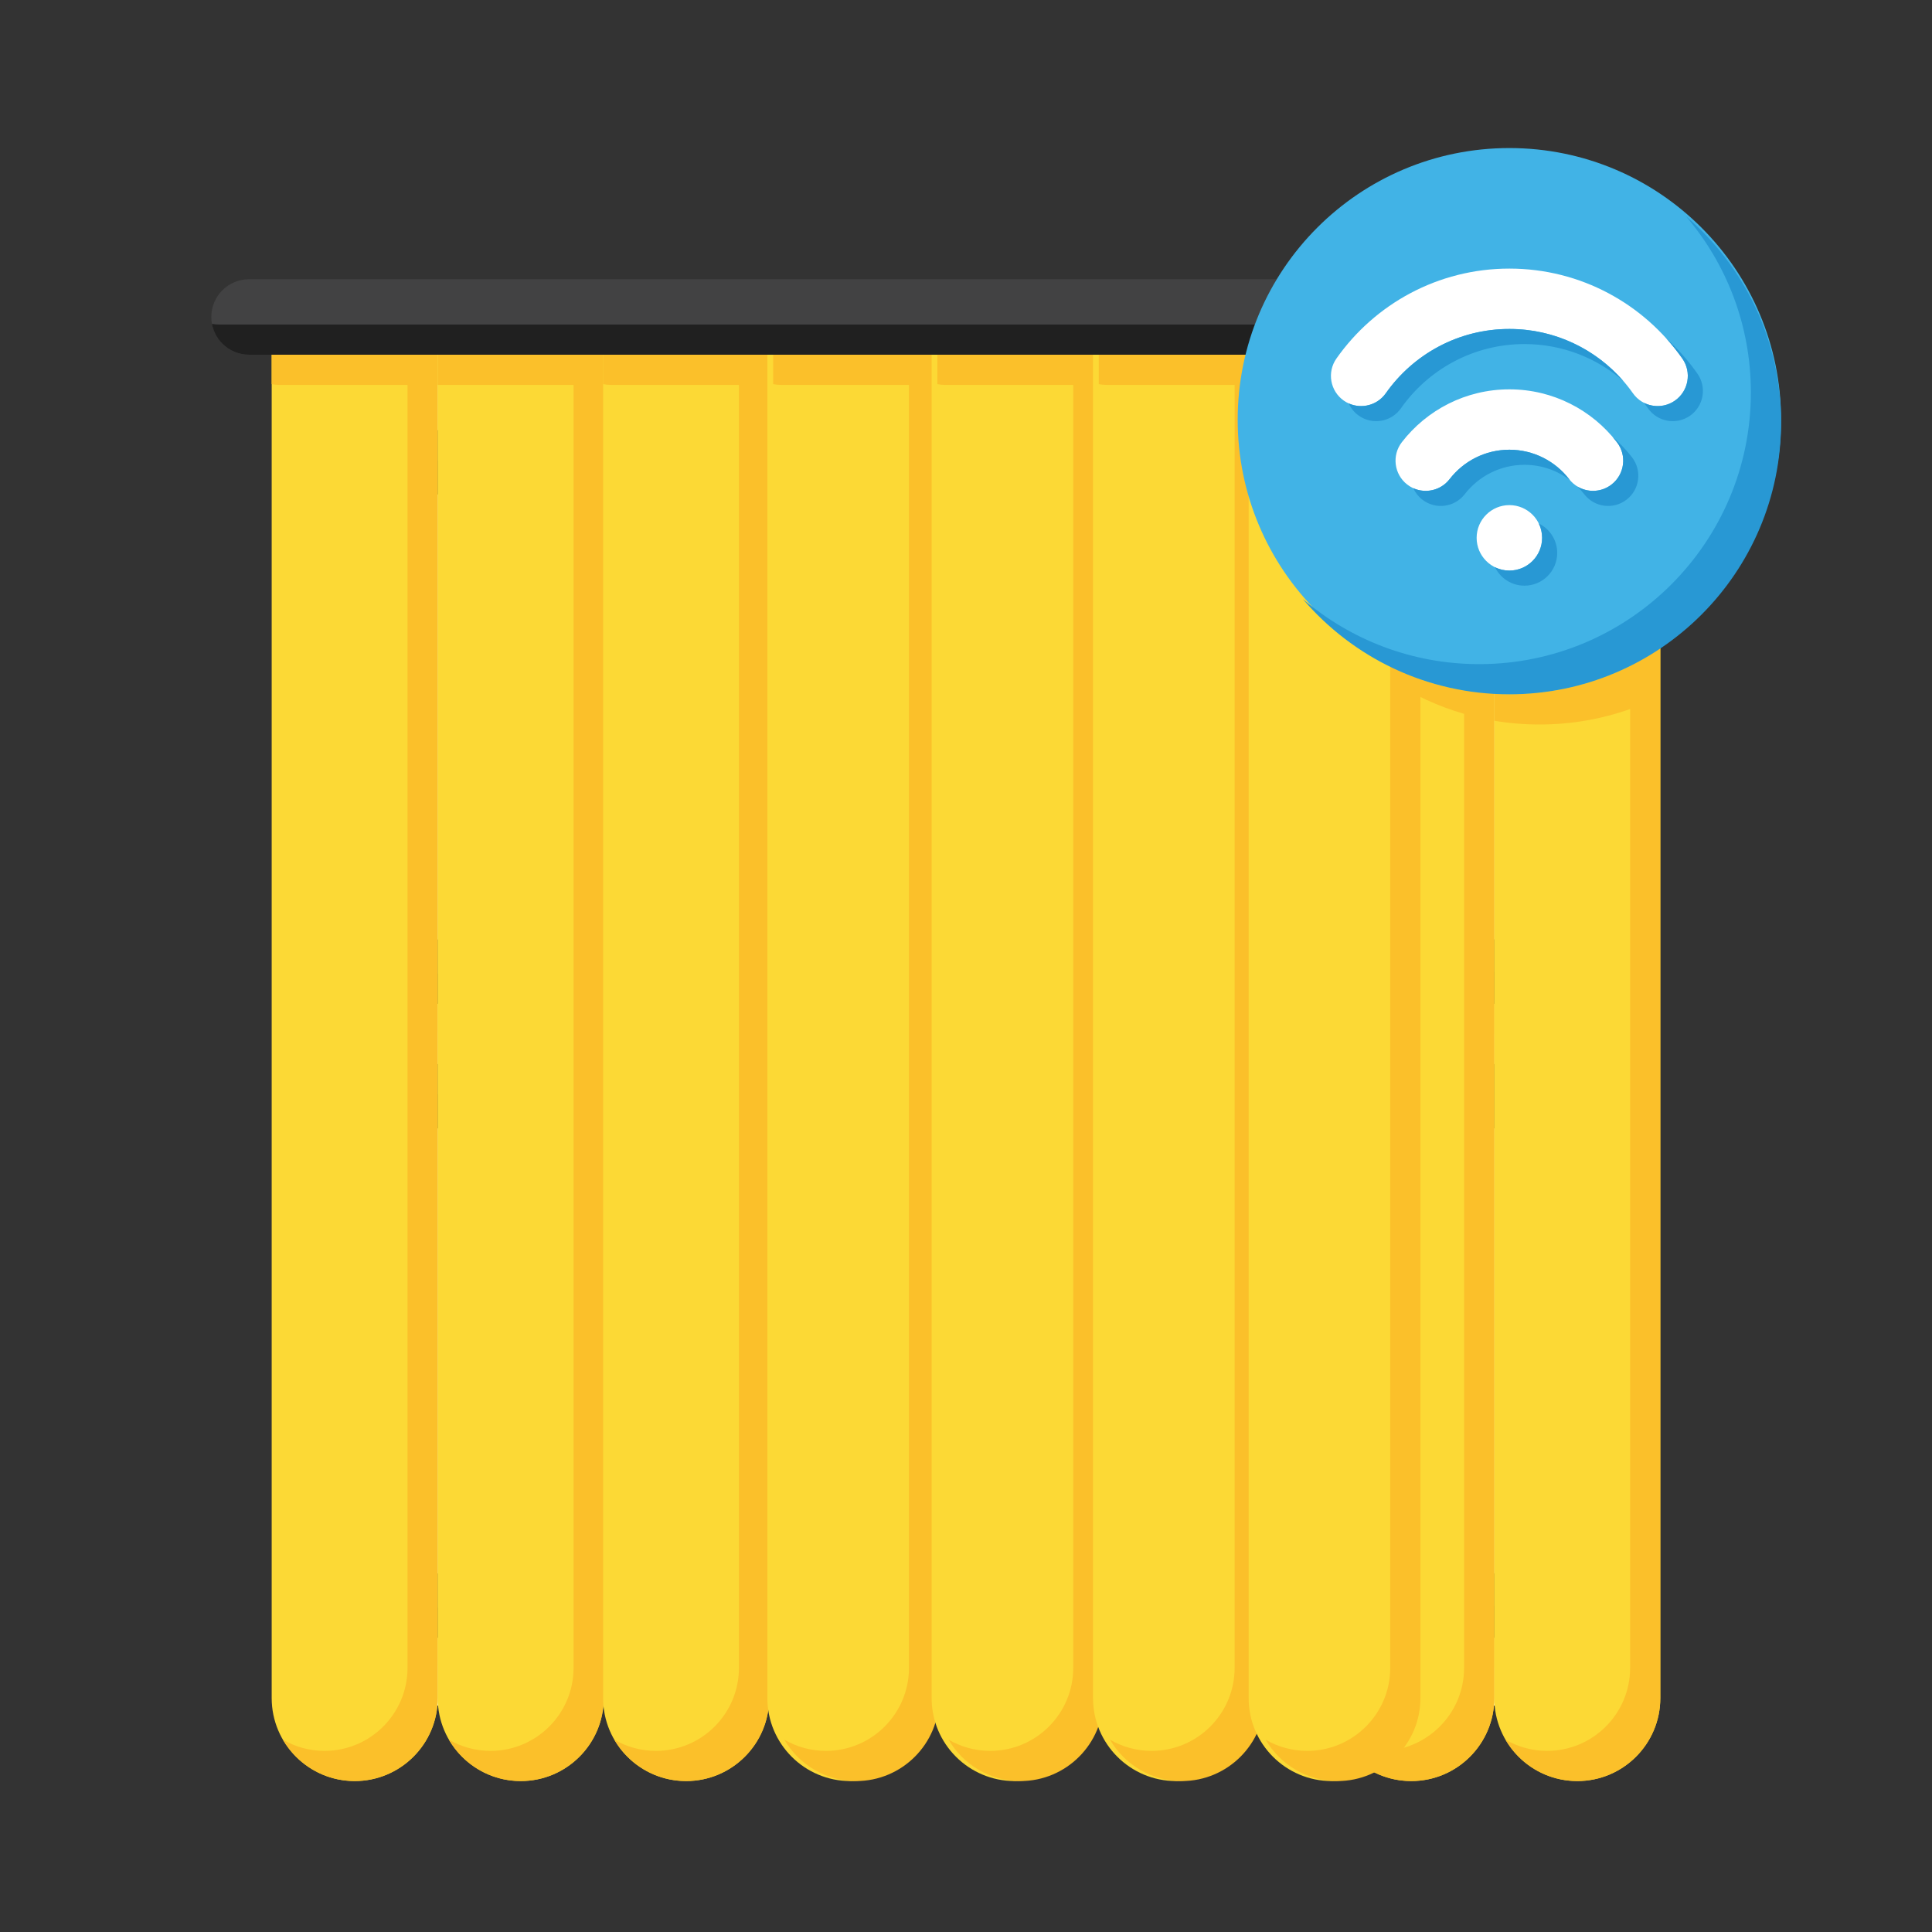 <svg width="128" height="128" xmlns="http://www.w3.org/2000/svg" clip-rule="evenodd">

 <rect width="100%" height="100%" fill="#333333" stroke="none"/>

 <g>
  <title>background</title>
  <rect fill="none" id="canvas_background" height="402" width="582" y="-1" x="-1"/>
 </g>
 <g>
  <title>Layer 1</title>
  <path id="svg_1" fill="#fcf9c5" d="m107,21.5l-86,0l0,85.5c0,1.591 0.632,3.117 1.757,4.243c1.126,1.125 2.652,1.757 4.243,1.757c15.766,0 58.234,0 74,0c1.591,0 3.117,-0.632 4.243,-1.757c1.125,-1.126 1.757,-2.652 1.757,-4.243c0,-20.352 0,-85.5 0,-85.5z"/>
  <path id="svg_2" fill="#fcf69f" d="m21,25.5l0,-2l86,0l0,2l-65,0l0,41l16,0c1.061,0 2.078,-0.421 2.828,-1.172c0.751,-0.75 1.172,-1.767 1.172,-2.828l0,-30c0,-0.573 -0.123,-1.133 -0.354,-1.646c0.436,0.197 0.837,0.473 1.182,0.818c0.751,0.75 1.172,1.767 1.172,2.828l0,30c0,1.061 -0.421,2.078 -1.172,2.828c-0.75,0.751 -1.767,1.172 -2.828,1.172l-18,0l0,40l16,0c1.061,0 2.078,-0.421 2.828,-1.172c0.751,-0.75 1.172,-1.767 1.172,-2.828l0,-30c0,-0.573 -0.123,-1.133 -0.354,-1.646c0.436,0.197 0.837,0.473 1.182,0.818c0.751,0.75 1.172,1.767 1.172,2.828l0,30c0,1.061 -0.421,2.078 -1.172,2.828c-0.75,0.751 -1.767,1.172 -2.828,1.172l-18,0l0,2.5l-2.022,0c0.014,-0.165 0.022,-0.332 0.022,-0.5l0,-2l-10,0c-1.061,0 -2.078,-0.421 -2.828,-1.172c-0.345,-0.345 -0.621,-0.746 -0.818,-1.182c0.513,0.231 1.073,0.354 1.646,0.354l12,0l0,-40l-10,0c-1.061,0 -2.078,-0.421 -2.828,-1.172c-0.345,-0.345 -0.621,-0.746 -0.818,-1.182c0.513,0.231 1.073,0.354 1.646,0.354l12,0l0,-41l-19,0zm82.646,47.354c0.436,0.197 0.837,0.473 1.182,0.818c0.751,0.75 1.172,1.767 1.172,2.828l0,30c0,1.061 -0.421,2.078 -1.172,2.828c-0.75,0.751 -1.767,1.172 -2.828,1.172l-30,0c-1.061,0 -2.078,-0.421 -2.828,-1.172c-0.345,-0.345 -0.621,-0.746 -0.818,-1.182c0.513,0.231 1.073,0.354 1.646,0.354l30,0c1.061,0 2.078,-0.421 2.828,-1.172c0.751,-0.75 1.172,-1.767 1.172,-2.828l0,-30c0,-0.573 -0.123,-1.133 -0.354,-1.646zm0,-42c0.436,0.197 0.837,0.473 1.182,0.818c0.751,0.75 1.172,1.767 1.172,2.828l0,30c0,1.061 -0.421,2.078 -1.172,2.828c-0.75,0.751 -1.767,1.172 -2.828,1.172l-30,0c-1.061,0 -2.078,-0.421 -2.828,-1.172c-0.345,-0.345 -0.621,-0.746 -0.818,-1.182c0.513,0.231 1.073,0.354 1.646,0.354l30,0c1.061,0 2.078,-0.421 2.828,-1.172c0.751,-0.75 1.172,-1.767 1.172,-2.828l0,-30c0,-0.573 -0.123,-1.133 -0.354,-1.646z"/>
  <path id="svg_3" fill="#424243" d="m114,21c0,-0.663 -0.263,-1.299 -0.732,-1.768c-0.469,-0.469 -1.105,-0.732 -1.768,-0.732c-13.86,0 -81.14,0 -95,0c-0.663,0 -1.299,0.263 -1.768,0.732c-0.469,0.469 -0.732,1.105 -0.732,1.768c0,0.663 0.263,1.299 0.732,1.768c0.469,0.469 1.105,0.732 1.768,0.732c13.86,0 81.14,0 95,0c0.663,0 1.299,-0.263 1.768,-0.732c0.469,-0.469 0.732,-1.105 0.732,-1.768c0,0 0,0 0,0z"/>
  <path id="svg_4" fill="#202020" d="m111.958,18.542c0.028,0.15 0.042,0.303 0.042,0.458c0,0 0,0 0,0c0,0.663 -0.263,1.299 -0.732,1.768c-0.469,0.469 -1.105,0.732 -1.768,0.732c-13.86,0 -81.14,0 -95,0c-0.155,0 -0.308,-0.014 -0.458,-0.042c0.092,0.493 0.331,0.95 0.69,1.31c0.469,0.469 1.105,0.732 1.768,0.732c13.86,0 81.14,0 95,0c0.663,0 1.299,-0.263 1.768,-0.732c0.469,-0.469 0.732,-1.105 0.732,-1.768c0,0 0,0 0,0c0,-0.663 -0.263,-1.299 -0.732,-1.768c-0.36,-0.359 -0.817,-0.598 -1.31,-0.69z"/>
  <path id="svg_5" fill="#424243" d="m24,74.5c0,-1.061 0.421,-2.078 1.172,-2.828c0.75,-0.751 1.767,-1.172 2.828,-1.172l30,0c1.061,0 2.078,0.421 2.828,1.172c0.751,0.75 1.172,1.767 1.172,2.828l0,30c0,1.061 -0.421,2.078 -1.172,2.828c-0.75,0.751 -1.767,1.172 -2.828,1.172l-30,0c-1.061,0 -2.078,-0.421 -2.828,-1.172c-0.751,-0.75 -1.172,-1.767 -1.172,-2.828l0,-30zm80,30c0,1.061 -0.421,2.078 -1.172,2.828c-0.75,0.751 -1.767,1.172 -2.828,1.172l-30,0c-1.061,0 -2.078,-0.421 -2.828,-1.172c-0.751,-0.75 -1.172,-1.767 -1.172,-2.828l0,-30c0,-1.061 0.421,-2.078 1.172,-2.828c0.75,-0.751 1.767,-1.172 2.828,-1.172l30,0c1.061,0 2.078,0.421 2.828,1.172c0.751,0.75 1.172,1.767 1.172,2.828l0,30zm-46,-76c1.061,0 2.078,0.421 2.828,1.172c0.751,0.75 1.172,1.767 1.172,2.828l0,30c0,1.061 -0.421,2.078 -1.172,2.828c-0.75,0.751 -1.767,1.172 -2.828,1.172l-30,0c-1.061,0 -2.078,-0.421 -2.828,-1.172c-0.751,-0.75 -1.172,-1.767 -1.172,-2.828l0,-30c0,-1.061 0.421,-2.078 1.172,-2.828c0.75,-0.751 1.767,-1.172 2.828,-1.172l30,0zm46,34c0,1.061 -0.421,2.078 -1.172,2.828c-0.75,0.751 -1.767,1.172 -2.828,1.172l-30,0c-1.061,0 -2.078,-0.421 -2.828,-1.172c-0.751,-0.75 -1.172,-1.767 -1.172,-2.828l0,-30c0,-1.061 0.421,-2.078 1.172,-2.828c0.75,-0.751 1.767,-1.172 2.828,-1.172l30,0c1.061,0 2.078,0.421 2.828,1.172c0.751,0.75 1.172,1.767 1.172,2.828l0,30z"/>
  <path id="svg_6" fill="#202020" d="m42,72.5l13,0c0.53,0 1.081,0.493 1.414,0.871c0.334,0.378 0.586,0.867 0.586,1.397l0,0c-0.302,-0.174 -0.646,-0.268 -1,-0.268l-14,0l0,32l14,0c1.061,0 2.078,-0.421 2.828,-1.172c0.751,-0.75 1.172,-1.767 1.172,-2.828l0,-30c0,-0.573 -0.123,-1.133 -0.354,-1.646c0.436,0.197 0.837,0.473 1.182,0.818c0.751,0.75 1.172,1.767 1.172,2.828l0,30c0,1.061 -0.421,2.078 -1.172,2.828c-0.75,0.751 -1.767,1.172 -2.828,1.172l-30,0c-1.061,0 -2.078,-0.421 -2.828,-1.172c-0.345,-0.345 -0.621,-0.746 -0.818,-1.182c0.513,0.231 1.073,0.354 1.646,0.354l14,0l0,-32l-10,0c-0.53,0 -1.039,0.211 -1.414,0.586c-0.375,0.375 -0.586,0.884 -0.586,1.414l0,26c0,0.344 0.089,0.68 0.254,0.975l0,0c-0.531,0 -1.113,-0.252 -1.489,-0.585c-0.376,-0.334 -0.765,-0.884 -0.765,-1.415l0,-26.975c0,-0.53 0.211,-1.039 0.586,-1.414c0.375,-0.375 0.884,-0.586 1.414,-0.586l12,0l0,-2l2,0l0,2zm59.646,-1.646c0.436,0.197 0.837,0.473 1.182,0.818c0.751,0.75 1.172,1.767 1.172,2.828l0,30c0,1.061 -0.421,2.078 -1.172,2.828c-0.75,0.751 -1.767,1.172 -2.828,1.172l-30,0c-1.061,0 -2.078,-0.421 -2.828,-1.172c-0.345,-0.345 -0.621,-0.746 -0.818,-1.182c0.513,0.231 1.073,0.354 1.646,0.354l30,0c1.061,0 2.078,-0.421 2.828,-1.172c0.751,-0.75 1.172,-1.767 1.172,-2.828l0,-30c0,-0.573 -0.123,-1.133 -0.354,-1.646zm-31.392,32.621l0,0c-0.531,0 -1.113,-0.252 -1.489,-0.585c-0.376,-0.334 -0.765,-0.884 -0.765,-1.415l0,-26.975c0,-0.53 0.211,-1.039 0.586,-1.414c0.375,-0.375 0.884,-0.586 1.414,-0.586l27,0c0.53,0 1.081,0.493 1.414,0.871c0.334,0.378 0.586,0.867 0.586,1.397l0,0c-0.302,-0.174 -0.646,-0.268 -1,-0.268l-26,0c-0.545,0 -1.081,0.252 -1.414,0.586c-0.334,0.333 -0.586,0.855 -0.586,1.414c0,5.455 0,20.545 0,26c0,0.344 0.089,0.68 0.254,0.975zm-30.254,-72.975l0,-2l2,0l0,2l13,0c0.53,0 1.081,0.493 1.414,0.871c0.334,0.378 0.586,0.867 0.586,1.397l0,0c-0.302,-0.174 -0.646,-0.268 -1,-0.268l-14,0l0,32l14,0c1.061,0 2.078,-0.421 2.828,-1.172c0.751,-0.75 1.172,-1.767 1.172,-2.828l0,-30c0,-0.573 -0.123,-1.133 -0.354,-1.646c0.436,0.197 0.837,0.473 1.182,0.818c0.751,0.75 1.172,1.767 1.172,2.828l0,30c0,1.061 -0.421,2.078 -1.172,2.828c-0.75,0.751 -1.767,1.172 -2.828,1.172l-30,0c-1.061,0 -2.078,-0.421 -2.828,-1.172c-0.345,-0.345 -0.621,-0.746 -0.818,-1.182c0.513,0.231 1.073,0.354 1.646,0.354l14,0l0,-32l-10,0c-0.53,0 -1.039,0.211 -1.414,0.586c-0.375,0.375 -0.586,0.884 -0.586,1.414l0,26c0,0.344 0.089,0.68 0.254,0.975l0,0c-0.531,0 -1.113,-0.252 -1.489,-0.585c-0.376,-0.334 -0.765,-0.884 -0.765,-1.415l0,-26.975c0,-0.53 0.211,-1.039 0.586,-1.414c0.375,-0.375 0.884,-0.586 1.414,-0.586l12,0zm61.646,-1.646c0.436,0.197 0.837,0.473 1.182,0.818c0.751,0.75 1.172,1.767 1.172,2.828l0,30c0,1.061 -0.421,2.078 -1.172,2.828c-0.75,0.751 -1.767,1.172 -2.828,1.172l-30,0c-1.061,0 -2.078,-0.421 -2.828,-1.172c-0.345,-0.345 -0.621,-0.746 -0.818,-1.182c0.513,0.231 1.073,0.354 1.646,0.354l30,0c1.061,0 2.078,-0.421 2.828,-1.172c0.751,-0.75 1.172,-1.767 1.172,-2.828l0,-30c0,-0.573 -0.123,-1.133 -0.354,-1.646zm-31.392,32.621l0,0c-0.531,0 -1.113,-0.252 -1.489,-0.585c-0.376,-0.334 -0.765,-0.884 -0.765,-1.415l0,-26.975c0,-0.53 0.211,-1.039 0.586,-1.414c0.375,-0.375 0.884,-0.586 1.414,-0.586l27,0c0.53,0 1.081,0.493 1.414,0.871c0.334,0.378 0.586,0.867 0.586,1.397l0,0c-0.302,-0.174 -0.646,-0.268 -1,-0.268l-26,0c-0.53,0 -1.039,0.211 -1.414,0.586c-0.375,0.375 -0.586,0.884 -0.586,1.414l0,26c0,0.344 0.089,0.68 0.254,0.975z"/>
  <path id="svg_7" fill="#f6f8f9" d="m28,76.5c0,-0.53 0.211,-1.039 0.586,-1.414c0.375,-0.375 0.884,-0.586 1.414,-0.586l26,0c0.53,0 1.039,0.211 1.414,0.586c0.375,0.375 0.586,0.884 0.586,1.414l0,26c0,0.53 -0.211,1.039 -0.586,1.414c-0.375,0.375 -0.884,0.586 -1.414,0.586l-26,0c-0.53,0 -1.039,-0.211 -1.414,-0.586c-0.375,-0.375 -0.586,-0.884 -0.586,-1.414l0,-26zm72,26c0,0.53 -0.211,1.039 -0.586,1.414c-0.375,0.375 -0.884,0.586 -1.414,0.586l-26,0c-0.53,0 -1.039,-0.211 -1.414,-0.586c-0.375,-0.375 -0.586,-0.884 -0.586,-1.414l0,-26c0,-0.53 0.211,-1.039 0.586,-1.414c0.375,-0.375 0.884,-0.586 1.414,-0.586l26,0c0.53,0 1.039,0.211 1.414,0.586c0.375,0.375 0.586,0.884 0.586,1.414l0,26zm-44,-70c0.53,0 1.039,0.211 1.414,0.586c0.375,0.375 0.586,0.884 0.586,1.414l0,26c0,0.53 -0.211,1.039 -0.586,1.414c-0.375,0.375 -0.884,0.586 -1.414,0.586l-26,0c-0.53,0 -1.039,-0.211 -1.414,-0.586c-0.375,-0.375 -0.586,-0.884 -0.586,-1.414l0,-26c0,-0.53 0.211,-1.039 0.586,-1.414c0.375,-0.375 0.884,-0.586 1.414,-0.586l26,0zm44,28c0,0.53 -0.211,1.039 -0.586,1.414c-0.375,0.375 -0.884,0.586 -1.414,0.586l-26,0c-0.53,0 -1.039,-0.211 -1.414,-0.586c-0.375,-0.375 -0.586,-0.884 -0.586,-1.414l0,-26c0,-0.53 0.211,-1.039 0.586,-1.414c0.375,-0.375 0.884,-0.586 1.414,-0.586l26,0c0.53,0 1.039,0.211 1.414,0.586c0.375,0.375 0.586,0.884 0.586,1.414l0,26z"/>
  <path id="svg_8" fill="#eeefef" d="m72,104.5c-0.53,0 -1.039,-0.211 -1.414,-0.586c-0.375,-0.375 -0.586,-0.884 -0.586,-1.414l0,-26c0,-0.53 0.211,-1.039 0.586,-1.414c0.375,-0.375 0.884,-0.586 1.414,-0.586l26,0c0.53,0 1.039,0.211 1.414,0.586c0.375,0.375 0.586,0.884 0.586,1.414l-26,0c-0.53,0 -1.039,0.211 -1.414,0.586c-0.375,0.375 -0.586,0.884 -0.586,1.414l0,26zm-42,0c-0.53,0 -1.039,-0.211 -1.414,-0.586c-0.375,-0.375 -0.586,-0.884 -0.586,-1.414l0,-26c0,-0.53 0.211,-1.039 0.586,-1.414c0.375,-0.375 0.884,-0.586 1.414,-0.586l26,0c0.53,0 1.039,0.211 1.414,0.586c0.375,0.375 0.586,0.884 0.586,1.414l-26,0c-0.53,0 -1.039,0.211 -1.414,0.586c-0.375,0.375 -0.586,0.884 -0.586,1.414l0,26zm0,-42c-0.53,0 -1.039,-0.211 -1.414,-0.586c-0.375,-0.375 -0.586,-0.884 -0.586,-1.414l0,-26c0,-0.53 0.211,-1.039 0.586,-1.414c0.375,-0.375 0.884,-0.586 1.414,-0.586l26,0c0.53,0 1.039,0.211 1.414,0.586c0.375,0.375 0.586,0.884 0.586,1.414l-26,0c-0.53,0 -1.039,0.211 -1.414,0.586c-0.375,0.375 -0.586,0.884 -0.586,1.414l0,26zm42,0c-0.53,0 -1.039,-0.211 -1.414,-0.586c-0.375,-0.375 -0.586,-0.884 -0.586,-1.414l0,-26c0,-0.53 0.211,-1.039 0.586,-1.414c0.375,-0.375 0.884,-0.586 1.414,-0.586l26,0c0.53,0 1.039,0.211 1.414,0.586c0.375,0.375 0.586,0.884 0.586,1.414l-26,0c-0.53,0 -1.039,0.211 -1.414,0.586c-0.375,0.375 -0.586,0.884 -0.586,1.414l0,26z"/>
  <path id="svg_9" fill="#eeefef" d="m42,104.5l-2,0l0,-30l2,0l0,30zm0,-72l0,30l-2,0l0,-30l2,0z"/>
  <path id="svg_10" fill="#fcf378" d="m52.707,101.207l2,-2c0.39,-0.39 0.39,-1.024 0,-1.414c-0.39,-0.39 -1.024,-0.39 -1.414,0l-2,2c-0.39,0.39 -0.39,1.024 0,1.414c0.39,0.39 1.024,0.39 1.414,0zm0.586,-13.414l-12,12c-0.39,0.39 -0.39,1.024 0,1.414c0.39,0.39 1.024,0.39 1.414,0l12,-12c0.39,-0.39 0.39,-1.024 0,-1.414c-0.39,-0.39 -1.024,-0.39 -1.414,0zm33.414,13.414l2,-2c0.39,-0.39 0.39,-1.024 0,-1.414c-0.39,-0.39 -1.024,-0.39 -1.414,0l-2,2c-0.39,0.39 -0.39,1.024 0,1.414c0.39,0.39 1.024,0.39 1.414,0zm0.586,-13.414l-12,12c-0.39,0.39 -0.39,1.024 0,1.414c0.39,0.39 1.024,0.39 1.414,0l12,-12c0.39,-0.39 0.39,-1.024 0,-1.414c-0.39,-0.39 -1.024,-0.39 -1.414,0zm-34,5l-7,7c-0.39,0.39 -0.39,1.024 0,1.414c0.39,0.39 1.024,0.39 1.414,0l7,-7c0.39,-0.39 0.39,-1.024 0,-1.414c-0.39,-0.39 -1.024,-0.39 -1.414,0zm34,0l-7,7c-0.39,0.39 -0.39,1.024 0,1.414c0.39,0.39 1.024,0.39 1.414,0l7,-7c0.39,-0.39 0.39,-1.024 0,-1.414c-0.39,-0.39 -1.024,-0.39 -1.414,0zm-34,-10l-14,14c-0.39,0.39 -0.39,1.024 0,1.414c0.39,0.39 1.024,0.39 1.414,0l14,-14c0.39,-0.39 0.39,-1.024 0,-1.414c-0.39,-0.39 -1.024,-0.39 -1.414,0zm34,0l-14,14c-0.39,0.39 -0.39,1.024 0,1.414c0.39,0.39 1.024,0.39 1.414,0l14,-14c0.39,-0.39 0.39,-1.024 0,-1.414c-0.39,-0.39 -1.024,-0.39 -1.414,0zm0,-5l-14,14c-0.39,0.39 -0.39,1.024 0,1.414c0.39,0.39 1.024,0.39 1.414,0l14,-14c0.39,-0.39 0.39,-1.024 0,-1.414c-0.39,-0.39 -1.024,-0.39 -1.414,0zm-34,0l-14,14c-0.39,0.39 -0.39,1.024 0,1.414c0.39,0.39 1.024,0.39 1.414,0l14,-14c0.39,-0.39 0.39,-1.024 0,-1.414c-0.39,-0.39 -1.024,-0.39 -1.414,0zm-5,0l-9,9c-0.39,0.39 -0.39,1.024 0,1.414c0.39,0.39 1.024,0.39 1.414,0l9,-9c0.39,-0.39 0.39,-1.024 0,-1.414c-0.39,-0.39 -1.024,-0.39 -1.414,0zm34,0l-9,9c-0.39,0.39 -0.39,1.024 0,1.414c0.39,0.39 1.024,0.39 1.414,0l9,-9c0.39,-0.39 0.39,-1.024 0,-1.414c-0.39,-0.39 -1.024,-0.39 -1.414,0zm-39,0l-4,4c-0.39,0.39 -0.39,1.024 0,1.414c0.39,0.39 1.024,0.39 1.414,0l4,-4c0.39,-0.39 0.39,-1.024 0,-1.414c-0.39,-0.39 -1.024,-0.39 -1.414,0zm34,0l-4,4c-0.39,0.39 -0.39,1.024 0,1.414c0.39,0.39 1.024,0.39 1.414,0l4,-4c0.39,-0.39 0.39,-1.024 0,-1.414c-0.39,-0.39 -1.024,-0.39 -1.414,0zm10,-27l-7,7c-0.39,0.39 -0.39,1.024 0,1.414c0.39,0.39 1.024,0.39 1.414,0l7,-7c0.39,-0.39 0.39,-1.024 0,-1.414c-0.39,-0.39 -1.024,-0.39 -1.414,0zm0,-5l-12,12c-0.39,0.39 -0.39,1.024 0,1.414c0.39,0.39 1.024,0.39 1.414,0l12,-12c0.39,-0.39 0.39,-1.024 0,-1.414c-0.39,-0.39 -1.024,-0.39 -1.414,0zm-34,5l-7,7c-0.39,0.39 -0.39,1.024 0,1.414c0.39,0.39 1.024,0.39 1.414,0l7,-7c0.39,-0.39 0.39,-1.024 0,-1.414c-0.39,-0.39 -1.024,-0.39 -1.414,0zm33.414,8.414l2,-2c0.39,-0.39 0.39,-1.024 0,-1.414c-0.39,-0.39 -1.024,-0.39 -1.414,0l-2,2c-0.39,0.39 -0.39,1.024 0,1.414c0.39,0.39 1.024,0.39 1.414,0zm-34,0l2,-2c0.39,-0.39 0.39,-1.024 0,-1.414c-0.39,-0.39 -1.024,-0.39 -1.414,0l-2,2c-0.39,0.39 -0.39,1.024 0,1.414c0.39,0.39 1.024,0.39 1.414,0zm0.586,-13.414l-12,12c-0.39,0.39 -0.39,1.024 0,1.414c0.39,0.39 1.024,0.39 1.414,0l12,-12c0.39,-0.39 0.39,-1.024 0,-1.414c-0.39,-0.39 -1.024,-0.39 -1.414,0zm34,-5l-14,14c-0.39,0.39 -0.39,1.024 0,1.414c0.39,0.39 1.024,0.39 1.414,0l14,-14c0.39,-0.39 0.39,-1.024 0,-1.414c-0.39,-0.39 -1.024,-0.39 -1.414,0zm-34,0l-14,14c-0.39,0.39 -0.39,1.024 0,1.414c0.39,0.39 1.024,0.39 1.414,0l14,-14c0.39,-0.39 0.39,-1.024 0,-1.414c-0.39,-0.39 -1.024,-0.39 -1.414,0zm0,-5l-14,14c-0.39,0.39 -0.39,1.024 0,1.414c0.39,0.39 1.024,0.39 1.414,0l14,-14c0.39,-0.39 0.39,-1.024 0,-1.414c-0.39,-0.39 -1.024,-0.39 -1.414,0zm34,0l-14,14c-0.39,0.39 -0.39,1.024 0,1.414c0.39,0.39 1.024,0.39 1.414,0l14,-14c0.39,-0.39 0.39,-1.024 0,-1.414c-0.39,-0.39 -1.024,-0.39 -1.414,0zm-5,0l-9,9c-0.39,0.39 -0.39,1.024 0,1.414c0.39,0.39 1.024,0.39 1.414,0l9,-9c0.39,-0.39 0.39,-1.024 0,-1.414c-0.39,-0.39 -1.024,-0.39 -1.414,0zm-34,0l-9,9c-0.39,0.39 -0.39,1.024 0,1.414c0.39,0.39 1.024,0.39 1.414,0l9,-9c0.39,-0.39 0.39,-1.024 0,-1.414c-0.39,-0.39 -1.024,-0.39 -1.414,0zm-5,0l-4,4c-0.39,0.39 -0.39,1.024 0,1.414c0.39,0.39 1.024,0.39 1.414,0l4,-4c0.39,-0.39 0.39,-1.024 0,-1.414c-0.39,-0.39 -1.024,-0.39 -1.414,0zm34,0l-4,4c-0.39,0.39 -0.39,1.024 0,1.414c0.39,0.39 1.024,0.39 1.414,0l4,-4c0.39,-0.39 0.39,-1.024 0,-1.414c-0.39,-0.39 -1.024,-0.39 -1.414,0z"/>
  <path id="svg_11" fill="#fbef57" d="m54,97.5c0,0.256 -0.098,0.512 -0.293,0.707l-2,2c-0.195,0.195 -0.451,0.293 -0.707,0.293c0,0.256 0.098,0.512 0.293,0.707c0.39,0.39 1.024,0.39 1.414,0l2,-2c0.39,-0.39 0.39,-1.024 0,-1.414c-0.195,-0.195 -0.451,-0.293 -0.707,-0.293zm-12,2.414l0,-0.828l-0.707,0.707c-0.367,0.367 -0.389,0.95 -0.065,1.343l0.021,0.024l0.021,0.024l0.018,0.019c0,0 0.005,0.004 0.005,0.004c0.39,0.39 1.024,0.39 1.414,0l12,-12c0.39,-0.39 0.39,-1.024 0,-1.414c-0.195,-0.195 -0.451,-0.293 -0.707,-0.293c0,0.256 -0.098,0.512 -0.293,0.707l-11.707,11.707zm46,-2.414c0,0.256 -0.098,0.512 -0.293,0.707l-2,2c-0.195,0.195 -0.451,0.293 -0.707,0.293c0,0.256 0.098,0.512 0.293,0.707c0.39,0.39 1.024,0.39 1.414,0l2,-2c0.39,-0.39 0.39,-1.024 0,-1.414c-0.195,-0.195 -0.451,-0.293 -0.707,-0.293zm0,-10c0,0.256 -0.098,0.512 -0.293,0.707l-12,12c-0.195,0.195 -0.451,0.293 -0.707,0.293c0,0.256 0.098,0.512 0.293,0.707c0.39,0.39 1.024,0.39 1.414,0l12,-12c0.39,-0.39 0.39,-1.024 0,-1.414c-0.195,-0.195 -0.451,-0.293 -0.707,-0.293zm-34,5c0,0.256 -0.098,0.512 -0.293,0.707l-7,7c-0.195,0.195 -0.451,0.293 -0.707,0.293c0,0.256 0.098,0.512 0.293,0.707c0.39,0.39 1.024,0.39 1.414,0l7,-7c0.39,-0.39 0.39,-1.024 0,-1.414c-0.195,-0.195 -0.451,-0.293 -0.707,-0.293zm34,0c0,0.256 -0.098,0.512 -0.293,0.707l-7,7c-0.195,0.195 -0.451,0.293 -0.707,0.293c0,0.256 0.098,0.512 0.293,0.707c0.39,0.39 1.024,0.39 1.414,0l7,-7c0.39,-0.39 0.39,-1.024 0,-1.414c-0.195,-0.195 -0.451,-0.293 -0.707,-0.293zm-46,2.414l0,-0.828l-2,2l0,0.828l-0.293,0.293c-0.195,0.195 -0.451,0.293 -0.707,0.293c0,0.256 0.098,0.512 0.293,0.707c0.39,0.39 1.024,0.39 1.414,0l14,-14c0.39,-0.39 0.39,-1.024 0,-1.414c-0.195,-0.195 -0.451,-0.293 -0.707,-0.293c0,0.256 -0.098,0.512 -0.293,0.707l-11.707,11.707zm46,-12.414c0,0.256 -0.098,0.512 -0.293,0.707l-14,14c-0.195,0.195 -0.451,0.293 -0.707,0.293c0,0.256 0.098,0.512 0.293,0.707c0.39,0.39 1.024,0.39 1.414,0l14,-14c0.39,-0.39 0.39,-1.024 0,-1.414c-0.195,-0.195 -0.451,-0.293 -0.707,-0.293zm0,-5c0,0.256 -0.098,0.512 -0.293,0.707l-14,14c-0.195,0.195 -0.451,0.293 -0.707,0.293c0,0.256 0.098,0.512 0.293,0.707c0.39,0.39 1.024,0.39 1.414,0l14,-14c0.39,-0.39 0.39,-1.024 0,-1.414c-0.195,-0.195 -0.451,-0.293 -0.707,-0.293zm-46,12.414l0,-0.828l-2,2l0,0.828l-0.293,0.293c-0.195,0.195 -0.451,0.293 -0.707,0.293c0,0.256 0.098,0.512 0.293,0.707c0.198,0.198 0.459,0.296 0.719,0.293c0.252,-0.003 0.503,-0.101 0.695,-0.293l14,-14c0.39,-0.39 0.39,-1.024 0,-1.414c-0.195,-0.195 -0.451,-0.293 -0.707,-0.293c0,0.256 -0.098,0.512 -0.293,0.707l-11.707,11.707zm-1.293,-1.707l9,-9c0.39,-0.39 0.39,-1.024 0,-1.414c-0.195,-0.195 -0.451,-0.293 -0.707,-0.293c0,0.256 -0.098,0.512 -0.293,0.707l-6.707,6.707l0,-0.828l-2,2l0,0.828l-0.293,0.293c-0.195,0.195 -0.451,0.293 -0.707,0.293c0,0.256 0.098,0.512 0.293,0.707c0.198,0.198 0.459,0.296 0.719,0.293c0.252,-0.003 0.503,-0.101 0.695,-0.293zm42.293,-10.707c0,0.256 -0.098,0.512 -0.293,0.707l-9,9c-0.195,0.195 -0.451,0.293 -0.707,0.293c0,0.256 0.098,0.512 0.293,0.707c0.39,0.39 1.024,0.39 1.414,0l9,-9c0.39,-0.39 0.39,-1.024 0,-1.414c-0.195,-0.195 -0.451,-0.293 -0.707,-0.293zm-5,0c0,0.256 -0.098,0.512 -0.293,0.707l-4,4c-0.195,0.195 -0.451,0.293 -0.707,0.293c0,0.256 0.098,0.512 0.293,0.707c0.39,0.39 1.024,0.39 1.414,0l4,-4c0.39,-0.39 0.39,-1.024 0,-1.414c-0.195,-0.195 -0.451,-0.293 -0.707,-0.293zm-36,2.414l0,-0.828l-2,2l0,0.828l-0.293,0.293c-0.195,0.195 -0.451,0.293 -0.707,0.293c0,0.256 0.098,0.512 0.293,0.707c0.198,0.198 0.459,0.296 0.719,0.293c0.252,-0.003 0.503,-0.101 0.695,-0.293l4,-4c0.39,-0.39 0.39,-1.024 0,-1.414c-0.195,-0.195 -0.451,-0.293 -0.707,-0.293c0,0.256 -0.098,0.512 -0.293,0.707l-1.707,1.707zm46,-29.414c0,0.256 -0.098,0.512 -0.293,0.707l-7,7c-0.195,0.195 -0.451,0.293 -0.707,0.293c0,0.256 0.098,0.512 0.293,0.707c0.39,0.39 1.024,0.39 1.414,0l7,-7c0.39,-0.39 0.39,-1.024 0,-1.414c-0.195,-0.195 -0.451,-0.293 -0.707,-0.293zm0,-5c0,0.256 -0.098,0.512 -0.293,0.707l-12,12c-0.195,0.195 -0.451,0.293 -0.707,0.293c0,0.256 0.098,0.512 0.293,0.707c0.39,0.39 1.024,0.39 1.414,0l12,-12c0.39,-0.39 0.39,-1.024 0,-1.414c-0.195,-0.195 -0.451,-0.293 -0.707,-0.293zm-34,5c0,0.256 -0.098,0.512 -0.293,0.707l-7,7c-0.195,0.195 -0.451,0.293 -0.707,0.293c0,0.256 0.098,0.512 0.293,0.707c0.39,0.39 1.024,0.39 1.414,0l7,-7c0.39,-0.39 0.39,-1.024 0,-1.414c-0.195,-0.195 -0.451,-0.293 -0.707,-0.293zm-12,7.414l0,-0.828l-0.707,0.707c-0.367,0.367 -0.389,0.95 -0.065,1.343l0.021,0.024l0.021,0.024l0.018,0.019c0,0 0.005,0.004 0.005,0.004c0.39,0.39 1.024,0.39 1.414,0l12,-12c0.39,-0.39 0.39,-1.024 0,-1.414c-0.195,-0.195 -0.451,-0.293 -0.707,-0.293c0,0.256 -0.098,0.512 -0.293,0.707l-11.707,11.707zm46,-2.414c0,0.256 -0.098,0.512 -0.293,0.707l-2,2c-0.195,0.195 -0.451,0.293 -0.707,0.293c0,0.256 0.098,0.512 0.293,0.707c0.39,0.39 1.024,0.39 1.414,0l2,-2c0.39,-0.39 0.39,-1.024 0,-1.414c-0.195,-0.195 -0.451,-0.293 -0.707,-0.293zm-34,0c0,0.256 -0.098,0.512 -0.293,0.707l-2,2c-0.195,0.195 -0.451,0.293 -0.707,0.293c0,0.256 0.098,0.512 0.293,0.707c0.39,0.39 1.024,0.39 1.414,0l2,-2c0.39,-0.39 0.39,-1.024 0,-1.414c-0.195,-0.195 -0.451,-0.293 -0.707,-0.293zm34,-15c0,0.256 -0.098,0.512 -0.293,0.707l-14,14c-0.195,0.195 -0.451,0.293 -0.707,0.293c0,0.256 0.098,0.512 0.293,0.707c0.39,0.39 1.024,0.39 1.414,0l14,-14c0.39,-0.39 0.39,-1.024 0,-1.414c-0.195,-0.195 -0.451,-0.293 -0.707,-0.293zm-46,12.414l0,-0.828l-2,2l0,0.828l-0.293,0.293c-0.195,0.195 -0.451,0.293 -0.707,0.293c0,0.256 0.098,0.512 0.293,0.707c0.198,0.198 0.459,0.296 0.719,0.293c0.252,-0.003 0.503,-0.101 0.695,-0.293l14,-14c0.39,-0.39 0.39,-1.024 0,-1.414c-0.195,-0.195 -0.451,-0.293 -0.707,-0.293c0,0.256 -0.098,0.512 -0.293,0.707l-11.707,11.707zm0,-5l0,-0.828l-2,2l0,0.828l-0.293,0.293c-0.195,0.195 -0.451,0.293 -0.707,0.293c0,0.256 0.098,0.512 0.293,0.707c0.39,0.39 1.024,0.39 1.414,0l14,-14c0.39,-0.39 0.39,-1.024 0,-1.414c-0.195,-0.195 -0.451,-0.293 -0.707,-0.293c0,0.256 -0.098,0.512 -0.293,0.707l-11.707,11.707zm46,-12.414c0,0.256 -0.098,0.512 -0.293,0.707l-14,14c-0.195,0.195 -0.451,0.293 -0.707,0.293c0,0.256 0.098,0.512 0.293,0.707c0.39,0.39 1.024,0.39 1.414,0l14,-14c0.39,-0.39 0.39,-1.024 0,-1.414c-0.195,-0.195 -0.451,-0.293 -0.707,-0.293zm-5,0c0,0.256 -0.098,0.512 -0.293,0.707l-9,9c-0.195,0.195 -0.451,0.293 -0.707,0.293c0,0.256 0.098,0.512 0.293,0.707c0.39,0.39 1.024,0.39 1.414,0l9,-9c0.39,-0.39 0.39,-1.024 0,-1.414c-0.195,-0.195 -0.451,-0.293 -0.707,-0.293zm-41,7.414l0,-0.828l-2,2l0,0.828l-0.293,0.293c-0.195,0.195 -0.451,0.293 -0.707,0.293c0,0.256 0.098,0.512 0.293,0.707c0.198,0.198 0.459,0.296 0.719,0.293c0.252,-0.003 0.503,-0.101 0.695,-0.293l9,-9c0.39,-0.39 0.39,-1.024 0,-1.414c-0.195,-0.195 -0.451,-0.293 -0.707,-0.293c0,0.256 -0.098,0.512 -0.293,0.707l-6.707,6.707zm0,-5l0,-0.828l-2,2l0,0.828l-0.293,0.293c-0.195,0.195 -0.451,0.293 -0.707,0.293c0,0.256 0.098,0.512 0.293,0.707c0.198,0.198 0.459,0.296 0.719,0.293c0.252,-0.003 0.503,-0.101 0.695,-0.293l4,-4c0.39,-0.39 0.39,-1.024 0,-1.414c-0.195,-0.195 -0.451,-0.293 -0.707,-0.293c0,0.256 -0.098,0.512 -0.293,0.707l-1.707,1.707zm36,-2.414c0,0.256 -0.098,0.512 -0.293,0.707l-4,4c-0.195,0.195 -0.451,0.293 -0.707,0.293c0,0.256 0.098,0.512 0.293,0.707c0.39,0.39 1.024,0.39 1.414,0l4,-4c0.39,-0.39 0.39,-1.024 0,-1.414c-0.195,-0.195 -0.451,-0.293 -0.707,-0.293z"/>
  <path id="svg_12" fill="#fcd935" d="m18,23.5l11,0l0,89c0,3.036 -2.464,5.5 -5.5,5.5c-3.036,0 -5.5,-2.464 -5.5,-5.5l0,-89z"/>
  <path id="svg_13" fill="#fbc02a" d="m18,23.5l11,0l0,89c0,3.036 -2.464,5.5 -5.5,5.5c-2.03,0 -3.805,-1.103 -4.758,-2.742c0.81,0.472 1.753,0.742 2.758,0.742c3.036,0 5.5,-2.464 5.5,-5.5l0,-85l-8.5,0c-0.169,0 -0.337,-0.017 -0.5,-0.051l0,-1.949z"/>
  <path id="svg_14" fill="#fcd935" d="m29,23.5l11,0l0,89c0,3.036 -2.464,5.5 -5.5,5.5c-3.036,0 -5.5,-2.464 -5.5,-5.5l0,-89z"/>
  <path id="svg_15" fill="#fbc02a" d="m29,23.5l11,0l0,89c0,3.036 -2.464,5.5 -5.5,5.5c-2.03,0 -3.805,-1.103 -4.758,-2.742c0.81,0.472 1.753,0.742 2.758,0.742c3.036,0 5.5,-2.464 5.5,-5.5l0,-85l-9,0l0,-2z"/>
  <path id="svg_16" fill="#fcd935" d="m99,23.5l11,0l0,89c0,3.036 -2.464,5.5 -5.5,5.5c-3.036,0 -5.5,-2.464 -5.5,-5.5l0,-89z"/>
  <path id="svg_17" fill="#fbc02a" d="m99,23.5l11,0l0,89c0,3.036 -2.464,5.5 -5.5,5.5c-2.03,0 -3.805,-1.103 -4.758,-2.742c0.81,0.472 1.753,0.742 2.758,0.742c3.036,0 5.5,-2.464 5.5,-5.5l0,-63.526c-1.877,0.664 -3.897,1.026 -6,1.026c-1.022,0 -2.024,-0.085 -3,-0.249l0,-1.778c0.331,0.018 0.664,0.027 1,0.027c2.873,0 5.589,-0.674 8,-1.874l0,-18.626l-9,0l0,-2z"/>
  <path id="svg_18" fill="#fcd935" d="m88,23.5l11,0l0,89c0,3.036 -2.464,5.5 -5.5,5.5c-3.036,0 -5.5,-2.464 -5.5,-5.5l0,-89z"/>
  <path id="svg_19" fill="#fbc02a" d="m88,23.5l11,0l0,89c0,3.036 -2.464,5.5 -5.5,5.5c-2.03,0 -3.805,-1.103 -4.758,-2.742c0.81,0.472 1.753,0.742 2.758,0.742c3.036,0 5.5,-2.464 5.5,-5.5l0,-63.205c-3.424,-0.989 -6.43,-2.969 -8.686,-5.609c2.424,2.073 5.405,3.513 8.686,4.065l0,-20.251l-9,0l0,-2z"/>
  <path id="svg_23" fill="#eeefef" d="m100.95,33.493c0.14,0.286 0.219,0.609 0.219,0.95c0,1.197 -0.972,2.168 -2.169,2.168c-0.341,0 -0.663,-0.078 -0.95,-0.218c0.352,0.721 1.094,1.218 1.95,1.218c1.197,0 2.169,-0.971 2.169,-2.168c0,-0.857 -0.497,-1.598 -1.219,-1.95zm4.893,-5.732c0.097,0.113 0.191,0.229 0.282,0.346c0.675,0.874 0.514,2.131 -0.36,2.806c-0.673,0.52 -1.574,0.543 -2.261,0.127c0.164,0.16 0.316,0.332 0.456,0.513c0.675,0.873 1.932,1.035 2.805,0.36c0.874,-0.675 1.035,-1.932 0.36,-2.806c-0.38,-0.491 -0.81,-0.943 -1.282,-1.346zm-13.208,3.393c0.13,0.289 0.331,0.551 0.6,0.759c0.873,0.675 2.13,0.513 2.805,-0.36c0.915,-1.184 2.349,-1.949 3.96,-1.949c1.128,0 2.168,0.375 3.005,1.006c-0.015,-0.019 -0.03,-0.038 -0.045,-0.057c-0.915,-1.184 -2.349,-1.949 -3.96,-1.949c-1.611,0 -3.045,0.765 -3.96,1.949c-0.577,0.747 -1.58,0.973 -2.405,0.601zm-4.28,-5.618c0.142,0.316 0.368,0.599 0.672,0.813c0.903,0.635 2.152,0.417 2.787,-0.486c1.81,-2.574 4.803,-4.259 8.186,-4.259c2.506,0 4.797,0.924 6.552,2.449c-1.834,-2.112 -4.538,-3.449 -7.552,-3.449c-3.383,0 -6.376,1.685 -8.186,4.259c-0.561,0.798 -1.601,1.061 -2.459,0.673zm21.03,-4.317c0.384,0.425 0.743,0.873 1.073,1.343c0.635,0.903 0.418,2.152 -0.485,2.787c-0.627,0.44 -1.42,0.47 -2.059,0.146c0.094,0.121 0.185,0.243 0.272,0.368c0.635,0.903 1.884,1.121 2.787,0.486c0.903,-0.635 1.12,-1.884 0.485,-2.787c-0.602,-0.857 -1.298,-1.643 -2.073,-2.343z"/>
  <path id="svg_25" fill="#fcd935" d="m39.957,23.5l11,0l0,89c0,3.036 -2.464,5.5 -5.5,5.5c-3.036,0 -5.5,-2.464 -5.5,-5.5l0,-89z"/>
  <path id="svg_26" fill="#fbc02a" d="m39.957,23.5l11,0l0,89c0,3.036 -2.464,5.5 -5.5,5.5c-2.03,0 -3.805,-1.103 -4.758,-2.742c0.81,0.472 1.753,0.742 2.758,0.742c3.036,0 5.5,-2.464 5.5,-5.5l0,-85l-8.5,0c-0.169,0 -0.337,-0.017 -0.5,-0.051l0,-1.949z"/>
  <path id="svg_27" fill="#fcd935" d="m50.84,23.5l11,0l0,89c0,3.036 -2.464,5.5 -5.5,5.5c-3.036,0 -5.5,-2.464 -5.5,-5.5l0,-89z"/>
  <path id="svg_28" fill="#fbc02a" d="m51.222,23.5l11,0l0,89c0,3.036 -2.464,5.5 -5.5,5.5c-2.03,0 -3.805,-1.103 -4.758,-2.742c0.81,0.472 1.753,0.742 2.758,0.742c3.036,0 5.5,-2.464 5.5,-5.5l0,-85l-8.5,0c-0.169,0 -0.337,-0.017 -0.5,-0.051l0,-1.949z"/>
  <path id="svg_30" fill="#fcd935" d="m61.723,23.5l11,0l0,89c0,3.036 -2.464,5.5 -5.5,5.5c-3.036,0 -5.5,-2.464 -5.5,-5.5l0,-89z"/>
  <path id="svg_31" fill="#fbc02a" d="m62.105,23.5l11,0l0,89c0,3.036 -2.464,5.5 -5.5,5.5c-2.03,0 -3.805,-1.103 -4.758,-2.742c0.81,0.472 1.753,0.742 2.758,0.742c3.036,0 5.5,-2.464 5.5,-5.5l0,-85l-8.5,0c-0.169,0 -0.337,-0.017 -0.5,-0.051l0,-1.949z"/>
  <path id="svg_32" fill="#fcd935" d="m72.415,23.5l11,0l0,89c0,3.036 -2.464,5.5 -5.5,5.5c-3.036,0 -5.5,-2.464 -5.5,-5.5l0,-89z"/>
  <path id="svg_33" fill="#fbc02a" d="m72.797,23.5l11,0l0,89c0,3.036 -2.464,5.5 -5.5,5.5c-2.03,0 -3.805,-1.103 -4.758,-2.742c0.81,0.472 1.753,0.742 2.758,0.742c3.036,0 5.5,-2.464 5.5,-5.5l0,-85l-8.5,0c-0.169,0 -0.337,-0.017 -0.5,-0.051l0,-1.949z"/>
  <path id="svg_34" fill="#fcd935" d="m82.726,23.5l11,0l0,89c0,3.036 -2.464,5.5 -5.5,5.5c-3.036,0 -5.5,-2.464 -5.5,-5.5l0,-89z"/>
  <path id="svg_35" fill="#fbc02a" d="m83.107,23.5l11,0l0,89c0,3.036 -2.464,5.5 -5.5,5.5c-2.03,0 -3.805,-1.103 -4.758,-2.742c0.81,0.472 1.753,0.742 2.758,0.742c3.036,0 5.5,-2.464 5.5,-5.5l0,-85l-8.5,0c-0.169,0 -0.337,-0.017 -0.5,-0.051l0,-1.949z"/>
  <circle id="svg_20" fill="#41b3e6" r="18" cy="27.809" cx="100"/>
  <path id="svg_22" fill="#fff" d="m100,33.465c-1.197,0 -2.169,0.971 -2.169,2.169c0,1.197 0.972,2.168 2.169,2.168c1.197,0 2.169,-0.971 2.169,-2.168c0,-1.198 -0.972,-2.169 -2.169,-2.169zm-3.96,-1.721c0.915,-1.184 2.349,-1.949 3.96,-1.949c1.611,0 3.045,0.765 3.96,1.949c0.675,0.873 1.932,1.035 2.805,0.36c0.874,-0.675 1.035,-1.932 0.36,-2.806c-1.646,-2.13 -4.227,-3.503 -7.125,-3.503c-2.898,0 -5.479,1.373 -7.125,3.503c-0.675,0.874 -0.514,2.131 0.36,2.806c0.873,0.675 2.13,0.513 2.805,-0.36zm-4.226,-5.69c1.81,-2.574 4.803,-4.259 8.186,-4.259c3.383,0 6.376,1.685 8.186,4.259c0.635,0.903 1.884,1.121 2.787,0.486c0.903,-0.635 1.12,-1.884 0.485,-2.787c-2.533,-3.603 -6.723,-5.958 -11.458,-5.958c-4.735,0 -8.925,2.355 -11.458,5.958c-0.635,0.903 -0.418,2.152 0.485,2.787c0.903,0.635 2.152,0.417 2.787,-0.486z"/>
  <path id="svg_21" fill="#2898d4" d="m111.686,14.314c3.864,3.302 6.314,8.21 6.314,13.686c0,9.934 -8.066,18 -18,18c-5.476,0 -10.384,-2.45 -13.686,-6.314c3.145,2.689 7.227,4.314 11.686,4.314c9.934,0 18,-8.066 18,-18c0,-4.459 -1.625,-8.541 -4.314,-11.686zm-9.736,20.37c0.14,0.286 0.219,0.609 0.219,0.95c0,1.197 -0.972,2.168 -2.169,2.168c-0.341,0 -0.663,-0.078 -0.95,-0.218c0.352,0.721 1.094,1.218 1.95,1.218c1.197,0 2.169,-0.971 2.169,-2.168c0,-0.857 -0.497,-1.598 -1.219,-1.95zm4.893,-5.732c0.097,0.113 0.191,0.229 0.282,0.346c0.675,0.874 0.514,2.131 -0.36,2.806c-0.673,0.52 -1.574,0.543 -2.261,0.127c0.164,0.16 0.316,0.332 0.456,0.513c0.675,0.873 1.932,1.035 2.805,0.36c0.874,-0.675 1.035,-1.932 0.36,-2.806c-0.38,-0.491 -0.81,-0.943 -1.282,-1.346zm-13.208,3.393c0.13,0.289 0.331,0.551 0.6,0.759c0.873,0.675 2.13,0.513 2.805,-0.36c0.915,-1.184 2.349,-1.949 3.96,-1.949c1.128,0 2.168,0.375 3.005,1.006c-0.015,-0.019 -0.03,-0.038 -0.045,-0.057c-0.915,-1.184 -2.349,-1.949 -3.96,-1.949c-1.611,0 -3.045,0.765 -3.96,1.949c-0.577,0.747 -1.58,0.973 -2.405,0.601zm-4.28,-5.618c0.142,0.316 0.368,0.599 0.672,0.813c0.903,0.635 2.152,0.417 2.787,-0.486c1.81,-2.574 4.803,-4.259 8.186,-4.259c2.506,0 4.797,0.924 6.552,2.449c-1.834,-2.112 -4.538,-3.449 -7.552,-3.449c-3.383,0 -6.376,1.685 -8.186,4.259c-0.561,0.798 -1.601,1.061 -2.459,0.673zm21.03,-4.317c0.384,0.425 0.743,0.873 1.073,1.343c0.635,0.903 0.418,2.152 -0.485,2.787c-0.627,0.44 -1.42,0.47 -2.059,0.146c0.094,0.121 0.185,0.243 0.272,0.368c0.635,0.903 1.884,1.121 2.787,0.486c0.903,-0.635 1.12,-1.884 0.485,-2.787c-0.602,-0.857 -1.298,-1.643 -2.073,-2.343z"/>
 </g>
</svg>